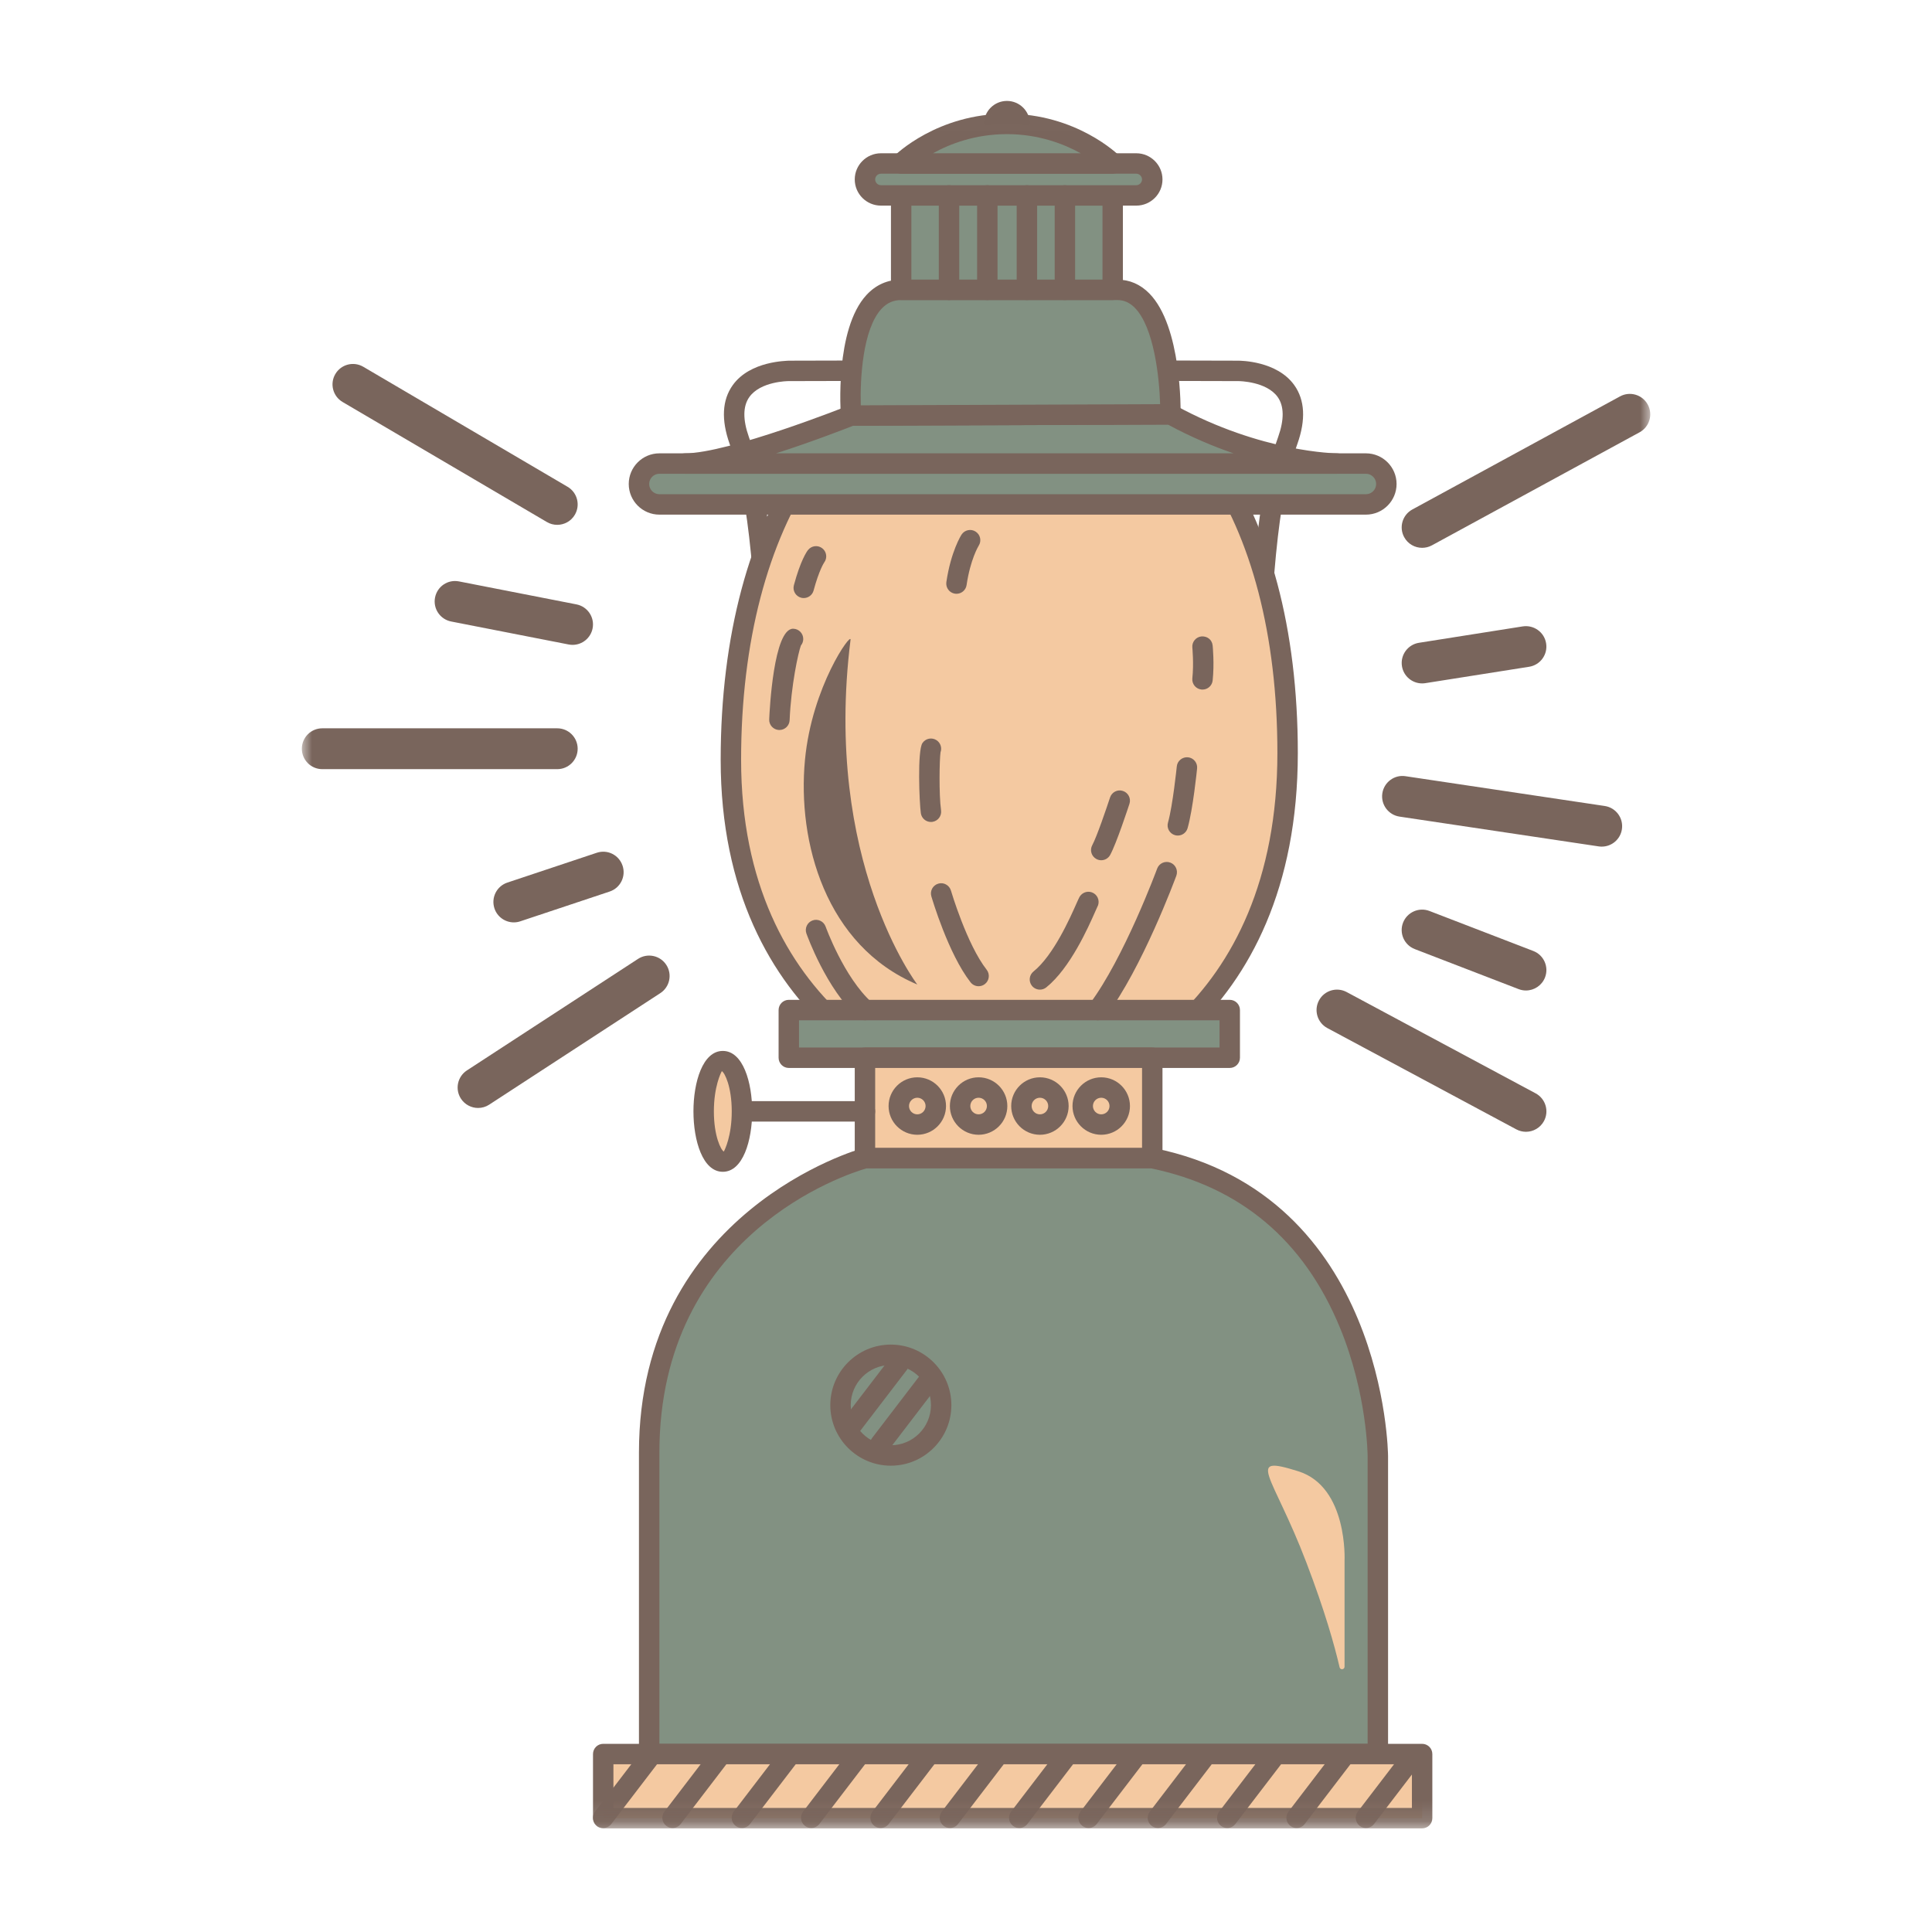 <?xml version="1.0" encoding="UTF-8"?>
<svg width="96px" height="96px" viewBox="0 0 96 96" version="1.1" xmlns="http://www.w3.org/2000/svg" xmlns:xlink="http://www.w3.org/1999/xlink">
    <!-- Generator: Sketch 52.5 (67469) - http://www.bohemiancoding.com/sketch -->
    <title>Icon / Illustration / Camping Lantern</title>
    <desc>Created with Sketch.</desc>
    <defs>
        <polygon id="path-1" points="0 86.851 67 86.851 67 1.015 0 1.015"></polygon>
    </defs>
    <g id="Icon-/-Illustration-/-Camping-Lantern" stroke="none" stroke-width="1" fill="none" fill-rule="evenodd">
        <g id="Group-93" transform="translate(15, 4)">
            <path d="M35.483,45.603 L35.239,45.603 C35.223,45.603 35.209,45.603 35.196,45.601 C26.966,45.497 23.007,40.911 22.74,31.193 C22.495,22.249 21.844,19.72 21.253,18.052 C20.831,16.857 20.882,15.877 21.408,15.14 C22.279,13.918 24.128,13.936 24.184,13.922 L27.873,13.913 L27.874,13.913 C28.153,13.913 28.38,14.139 28.381,14.419 C28.382,14.7 28.155,14.927 27.875,14.928 L24.181,14.937 C24.154,14.937 22.791,14.944 22.232,15.732 C21.913,16.184 21.906,16.85 22.211,17.713 C22.856,19.534 23.506,22.073 23.755,31.165 C24.008,40.4 27.589,44.545 35.361,44.588 C43.132,44.545 46.714,40.4 46.967,31.165 C47.215,22.073 47.866,19.534 48.511,17.713 C48.817,16.848 48.809,16.181 48.488,15.729 C47.933,14.951 46.575,14.937 46.547,14.937 L46.546,14.937 L42.847,14.928 C42.567,14.927 42.34,14.7 42.341,14.419 C42.342,14.139 42.568,13.913 42.848,13.913 L42.849,13.913 L46.544,13.922 C46.628,13.926 48.448,13.924 49.314,15.14 C49.839,15.877 49.891,16.857 49.468,18.052 C48.877,19.72 48.226,22.249 47.982,31.193 C47.715,40.911 43.755,45.497 35.527,45.601 C35.512,45.603 35.498,45.603 35.483,45.603" id="Fill-1" fill="#79655C"></path>
            <path d="M36.176,2.157 C36.176,2.788 35.665,3.299 35.034,3.299 C34.403,3.299 33.892,2.788 33.892,2.157 C33.892,1.527 34.403,1.015 35.034,1.015 C35.665,1.015 36.176,1.527 36.176,2.157" id="Fill-3" fill="#79655C"></path>
            <path d="M21.319,33.754 C21.319,46.105 30.539,50.673 35.277,50.673 C40.015,50.673 48.982,46.105 48.982,33.416 C48.982,20.726 43.144,13.535 35.15,13.535 C27.156,13.535 21.319,21.402 21.319,33.754" id="Fill-5" fill="#F4C9A1"></path>
            <path d="M35.149,14.043 C27.179,14.043 21.825,21.964 21.825,33.754 C21.825,46.033 31.063,50.165 35.276,50.165 C39.581,50.165 48.473,46.071 48.473,33.415 C48.473,21.647 43.243,14.043 35.149,14.043 M35.276,51.18 C30.744,51.18 20.81,46.793 20.81,33.754 C20.81,21.357 26.573,13.028 35.149,13.028 C43.86,13.028 49.488,21.03 49.488,33.415 C49.488,46.838 39.912,51.18 35.276,51.18" id="Fill-7" fill="#79655C"></path>
            <path d="M17.766,19.034 L52.873,19.034 C53.434,19.034 53.888,19.489 53.888,20.049 C53.888,20.609 53.434,21.064 52.873,21.064 L17.766,21.064 C17.204,21.064 16.751,20.609 16.751,20.049 C16.751,19.489 17.204,19.034 17.766,19.034" id="Fill-9" fill="#829182"></path>
            <path d="M17.765,19.541 C17.485,19.541 17.257,19.769 17.257,20.049 C17.257,20.329 17.485,20.557 17.765,20.557 L52.873,20.557 C53.152,20.557 53.38,20.329 53.38,20.049 C53.38,19.769 53.152,19.541 52.873,19.541 L17.765,19.541 Z M52.873,21.572 L17.765,21.572 C16.925,21.572 16.242,20.889 16.242,20.049 C16.242,19.21 16.925,18.526 17.765,18.526 L52.873,18.526 C53.712,18.526 54.395,19.21 54.395,20.049 C54.395,20.889 53.712,21.572 52.873,21.572 Z" id="Fill-11" fill="#79655C"></path>
            <path d="M43.157,16.588 C47.628,19.034 51.435,19.034 51.435,19.034 L19.034,19.034 C21.318,19.034 27.291,16.65 27.291,16.65 L43.157,16.588 Z" id="Fill-13" fill="#829182"></path>
            <path d="M23.562,18.526 L46.293,18.526 C45.284,18.181 44.181,17.717 43.03,17.096 L27.388,17.157 C26.978,17.318 25.348,17.953 23.562,18.526 M51.434,19.541 L19.034,19.541 C18.753,19.541 18.526,19.314 18.526,19.034 C18.526,18.754 18.753,18.526 19.034,18.526 C21.194,18.526 27.043,16.202 27.101,16.178 C27.161,16.155 27.224,16.143 27.288,16.142 L43.156,16.08 L43.158,16.08 C43.243,16.08 43.326,16.101 43.401,16.143 C47.692,18.491 51.398,18.526 51.435,18.526 C51.714,18.526 51.942,18.754 51.942,19.034 C51.942,19.31 51.721,19.534 51.447,19.541 L51.444,19.541 C51.444,19.541 51.439,19.541 51.434,19.541" id="Fill-15" fill="#79655C"></path>
            <path d="M27.291,16.65 C27.291,16.65 26.818,10.402 29.778,10.402 L40.522,10.402 C43.264,10.402 43.157,16.588 43.157,16.588 L27.291,16.65 Z" id="Fill-17" fill="#829182"></path>
            <path d="M29.778,10.91 C29.392,10.91 29.073,11.052 28.801,11.345 C27.865,12.354 27.734,14.825 27.772,16.14 L42.646,16.082 C42.606,14.743 42.34,12.263 41.389,11.294 C41.134,11.036 40.85,10.91 40.521,10.91 L29.778,10.91 Z M27.29,17.157 C27.024,17.157 26.804,16.953 26.783,16.688 C26.77,16.512 26.476,12.36 28.057,10.655 C28.525,10.15 29.104,9.895 29.778,9.895 L40.521,9.895 C41.128,9.895 41.663,10.127 42.112,10.584 C43.721,12.221 43.668,16.419 43.665,16.597 C43.66,16.873 43.436,17.094 43.16,17.095 L27.292,17.157 L27.29,17.157 Z" id="Fill-19" fill="#79655C"></path>
            <mask id="mask-2" fill="white">
                <use xlink:href="#path-1"></use>
            </mask>
            <g id="Clip-22"></g>
            <polygon id="Fill-21" fill="#829182" mask="url(#mask-2)" points="29.778 10.402 40.289 10.402 40.289 5.71 29.778 5.71"></polygon>
            <path d="M30.286,9.894 L39.782,9.894 L39.782,6.217 L30.286,6.217 L30.286,9.894 Z M40.288,10.909 L29.778,10.909 C29.497,10.909 29.271,10.683 29.271,10.402 L29.271,5.71 C29.271,5.43 29.497,5.202 29.778,5.202 L40.288,5.202 C40.569,5.202 40.796,5.43 40.796,5.71 L40.796,10.402 C40.796,10.683 40.569,10.909 40.288,10.909 Z" id="Fill-23" fill="#79655C" mask="url(#mask-2)"></path>
            <path d="M41.463,5.71 L28.774,5.71 C28.337,5.71 27.981,5.353 27.981,4.917 C27.981,4.481 28.337,4.124 28.774,4.124 L41.463,4.124 C41.9,4.124 42.256,4.481 42.256,4.917 C42.256,5.353 41.9,5.71 41.463,5.71" id="Fill-24" fill="#829182" mask="url(#mask-2)"></path>
            <path d="M28.773,4.631 C28.618,4.631 28.487,4.762 28.487,4.917 C28.487,5.072 28.618,5.202 28.773,5.202 L41.462,5.202 C41.616,5.202 41.747,5.072 41.747,4.917 C41.747,4.762 41.616,4.631 41.462,4.631 L28.773,4.631 Z M41.462,6.217 L28.773,6.217 C28.056,6.217 27.472,5.634 27.472,4.917 C27.472,4.2 28.056,3.616 28.773,3.616 L41.462,3.616 C42.179,3.616 42.763,4.2 42.763,4.917 C42.763,5.634 42.179,6.217 41.462,6.217 Z" id="Fill-25" fill="#79655C" mask="url(#mask-2)"></path>
            <path d="M29.778,4.124 C29.778,4.124 31.744,2.158 35.034,2.158 C38.322,2.158 40.289,4.124 40.289,4.124 L29.778,4.124 Z" id="Fill-26" fill="#829182" mask="url(#mask-2)"></path>
            <path d="M31.36,3.616 L38.699,3.616 C37.852,3.148 36.599,2.665 35.033,2.665 C33.455,2.665 32.204,3.148 31.36,3.616 M40.288,4.631 L29.778,4.631 C29.572,4.631 29.388,4.508 29.309,4.318 C29.23,4.128 29.274,3.911 29.419,3.764 C29.505,3.679 31.574,1.65 35.033,1.65 C38.492,1.65 40.56,3.679 40.647,3.764 C40.792,3.911 40.836,4.128 40.757,4.318 C40.679,4.508 40.493,4.631 40.288,4.631" id="Fill-27" fill="#79655C" mask="url(#mask-2)"></path>
            <polygon id="Fill-28" fill="#829182" mask="url(#mask-2)" points="24.195 48.558 46.106 48.558 46.106 46.19 24.195 46.19"></polygon>
            <path d="M24.703,48.051 L45.598,48.051 L45.598,46.697 L24.703,46.697 L24.703,48.051 Z M46.105,49.066 L24.195,49.066 C23.914,49.066 23.688,48.838 23.688,48.558 L23.688,46.189 C23.688,45.909 23.914,45.681 24.195,45.681 L46.105,45.681 C46.385,45.681 46.613,45.909 46.613,46.189 L46.613,48.558 C46.613,48.838 46.385,49.066 46.105,49.066 Z" id="Fill-29" fill="#79655C" mask="url(#mask-2)"></path>
            <polygon id="Fill-30" fill="#F4C9A1" mask="url(#mask-2)" points="27.981 53.549 42.257 53.549 42.257 48.557 27.981 48.557"></polygon>
            <path d="M28.487,53.041 L41.748,53.041 L41.748,49.065 L28.487,49.065 L28.487,53.041 Z M42.256,54.056 L27.98,54.056 C27.699,54.056 27.472,53.83 27.472,53.549 L27.472,48.558 C27.472,48.277 27.699,48.051 27.98,48.051 L42.256,48.051 C42.536,48.051 42.763,48.277 42.763,48.558 L42.763,53.549 C42.763,53.83 42.536,54.056 42.256,54.056 Z" id="Fill-31" fill="#79655C" mask="url(#mask-2)"></path>
            <path d="M27.981,53.549 C27.981,53.549 17.258,56.425 17.258,68.184 L17.258,83.158 L53.465,83.158 L53.465,68.353 C53.465,68.353 53.465,55.833 42.257,53.549 L27.981,53.549 Z" id="Fill-32" fill="#829182" mask="url(#mask-2)"></path>
            <path d="M17.765,82.65 L52.957,82.65 L52.957,68.354 C52.957,68.324 52.937,65.257 51.581,61.97 C49.795,57.637 46.639,54.975 42.203,54.057 L28.049,54.057 C27.109,54.328 17.765,57.299 17.765,68.184 L17.765,82.65 Z M53.464,83.666 L17.257,83.666 C16.977,83.666 16.749,83.438 16.749,83.158 L16.749,68.184 C16.749,56.175 27.736,53.088 27.848,53.059 C27.892,53.048 27.935,53.041 27.98,53.041 L42.255,53.041 C42.289,53.041 42.323,53.045 42.357,53.052 C53.839,55.392 53.972,68.224 53.972,68.354 L53.972,83.158 C53.972,83.438 53.745,83.666 53.464,83.666 Z" id="Fill-33" fill="#79655C" mask="url(#mask-2)"></path>
            <polygon id="Fill-34" fill="#F4C9A1" mask="url(#mask-2)" points="14.975 86.343 55.665 86.343 55.665 83.158 14.975 83.158"></polygon>
            <path d="M15.481,85.836 L55.157,85.836 L55.157,83.665 L15.481,83.665 L15.481,85.836 Z M55.665,86.851 L14.973,86.851 C14.692,86.851 14.466,86.623 14.466,86.343 L14.466,83.158 C14.466,82.877 14.692,82.65 14.973,82.65 L55.665,82.65 C55.945,82.65 56.172,82.877 56.172,83.158 L56.172,86.343 C56.172,86.623 55.945,86.851 55.665,86.851 Z" id="Fill-35" fill="#79655C" mask="url(#mask-2)"></path>
            <path d="M31.5,50.959 C31.5,51.466 31.088,51.878 30.58,51.878 C30.072,51.878 29.66,51.466 29.66,50.959 C29.66,50.451 30.072,50.039 30.58,50.039 C31.088,50.039 31.5,50.451 31.5,50.959" id="Fill-36" fill="#F4C9A1" mask="url(#mask-2)"></path>
            <path d="M30.58,50.546 C30.353,50.546 30.168,50.731 30.168,50.958 C30.168,51.186 30.353,51.371 30.58,51.371 C30.807,51.371 30.992,51.186 30.992,50.958 C30.992,50.731 30.807,50.546 30.58,50.546 M30.58,52.386 C29.793,52.386 29.153,51.746 29.153,50.958 C29.153,50.172 29.793,49.531 30.58,49.531 C31.367,49.531 32.007,50.172 32.007,50.958 C32.007,51.746 31.367,52.386 30.58,52.386" id="Fill-37" fill="#79655C" mask="url(#mask-2)"></path>
            <path d="M34.546,50.959 C34.546,51.466 34.135,51.878 33.627,51.878 C33.119,51.878 32.707,51.466 32.707,50.959 C32.707,50.451 33.119,50.039 33.627,50.039 C34.135,50.039 34.546,50.451 34.546,50.959" id="Fill-38" fill="#F4C9A1" mask="url(#mask-2)"></path>
            <path d="M33.626,50.546 C33.399,50.546 33.214,50.731 33.214,50.958 C33.214,51.186 33.399,51.371 33.626,51.371 C33.854,51.371 34.039,51.186 34.039,50.958 C34.039,50.731 33.854,50.546 33.626,50.546 M33.626,52.386 C32.84,52.386 32.199,51.746 32.199,50.958 C32.199,50.172 32.84,49.531 33.626,49.531 C34.413,49.531 35.054,50.172 35.054,50.958 C35.054,51.746 34.413,52.386 33.626,52.386" id="Fill-39" fill="#79655C" mask="url(#mask-2)"></path>
            <path d="M37.594,50.959 C37.594,51.466 37.182,51.878 36.674,51.878 C36.165,51.878 35.754,51.466 35.754,50.959 C35.754,50.451 36.165,50.039 36.674,50.039 C37.182,50.039 37.594,50.451 37.594,50.959" id="Fill-40" fill="#F4C9A1" mask="url(#mask-2)"></path>
            <path d="M36.673,50.546 C36.445,50.546 36.261,50.731 36.261,50.958 C36.261,51.186 36.445,51.371 36.673,51.371 C36.9,51.371 37.085,51.186 37.085,50.958 C37.085,50.731 36.9,50.546 36.673,50.546 M36.673,52.386 C35.886,52.386 35.246,51.746 35.246,50.958 C35.246,50.172 35.886,49.531 36.673,49.531 C37.46,49.531 38.1,50.172 38.1,50.958 C38.1,51.746 37.46,52.386 36.673,52.386" id="Fill-41" fill="#79655C" mask="url(#mask-2)"></path>
            <path d="M40.64,50.959 C40.64,51.466 40.228,51.878 39.721,51.878 C39.212,51.878 38.801,51.466 38.801,50.959 C38.801,50.451 39.212,50.039 39.721,50.039 C40.228,50.039 40.64,50.451 40.64,50.959" id="Fill-42" fill="#F4C9A1" mask="url(#mask-2)"></path>
            <path d="M39.719,50.546 C39.492,50.546 39.307,50.731 39.307,50.958 C39.307,51.186 39.492,51.371 39.719,51.371 C39.947,51.371 40.131,51.186 40.131,50.958 C40.131,50.731 39.947,50.546 39.719,50.546 M39.719,52.386 C38.933,52.386 38.292,51.746 38.292,50.958 C38.292,50.172 38.933,49.531 39.719,49.531 C40.506,49.531 41.147,50.172 41.147,50.958 C41.147,51.746 40.506,52.386 39.719,52.386" id="Fill-43" fill="#79655C" mask="url(#mask-2)"></path>
            <path d="M27.98,51.73 L21.656,51.73 C21.376,51.73 21.149,51.503 21.149,51.223 C21.149,50.943 21.376,50.715 21.656,50.715 L27.98,50.715 C28.26,50.715 28.487,50.943 28.487,51.223 C28.487,51.503 28.26,51.73 27.98,51.73" id="Fill-44" fill="#79655C" mask="url(#mask-2)"></path>
            <path d="M21.869,51.223 C21.869,52.601 21.443,53.718 20.918,53.718 C20.391,53.718 19.965,52.601 19.965,51.223 C19.965,49.844 20.391,48.728 20.918,48.728 C21.443,48.728 21.869,49.844 21.869,51.223" id="Fill-45" fill="#F4C9A1" mask="url(#mask-2)"></path>
            <path d="M20.868,49.225 C20.82,49.306 20.472,49.996 20.472,51.223 C20.472,52.45 20.82,53.139 20.965,53.221 C21.013,53.139 21.36,52.45 21.36,51.223 C21.36,49.996 21.013,49.306 20.868,49.225 M20.916,54.226 C19.914,54.226 19.457,52.669 19.457,51.223 C19.457,49.776 19.914,48.22 20.916,48.22 C21.918,48.22 22.375,49.776 22.375,51.223 C22.375,52.669 21.918,54.226 20.916,54.226" id="Fill-46" fill="#79655C" mask="url(#mask-2)"></path>
            <path d="M27.263,27.79 C27.314,27.384 25.345,30.108 24.999,33.754 C24.61,37.834 26.021,42.999 30.58,44.92 C30.58,44.92 25.887,38.787 27.263,27.79" id="Fill-47" fill="#79655C" mask="url(#mask-2)"></path>
            <path d="M24.937,25.717 C24.894,25.717 24.849,25.712 24.805,25.7 C24.535,25.627 24.374,25.349 24.448,25.078 C24.776,23.858 25.085,23.413 25.144,23.337 C25.316,23.113 25.635,23.072 25.856,23.242 C26.076,23.411 26.12,23.724 25.956,23.946 C25.942,23.966 25.699,24.333 25.427,25.342 C25.367,25.568 25.162,25.717 24.937,25.717" id="Fill-48" fill="#79655C" mask="url(#mask-2)"></path>
            <path d="M23.729,32.273 C23.722,32.273 23.714,32.273 23.707,32.273 C23.427,32.261 23.209,32.024 23.221,31.745 C23.241,31.283 23.442,27.241 24.409,27.241 L24.414,27.241 C24.694,27.246 24.917,27.477 24.913,27.757 C24.911,27.878 24.868,27.988 24.797,28.073 C24.665,28.427 24.309,30.06 24.236,31.787 C24.224,32.06 24,32.273 23.729,32.273" id="Fill-49" fill="#79655C" mask="url(#mask-2)"></path>
            <path d="M32.528,25.505 C32.504,25.505 32.478,25.504 32.454,25.5 C32.176,25.46 31.984,25.202 32.024,24.924 C32.25,23.394 32.757,22.598 32.778,22.565 C32.931,22.329 33.248,22.264 33.479,22.415 C33.715,22.567 33.782,22.879 33.631,23.115 C33.618,23.135 33.217,23.796 33.029,25.072 C32.992,25.324 32.775,25.505 32.528,25.505" id="Fill-50" fill="#79655C" mask="url(#mask-2)"></path>
            <path d="M31.257,36.843 C31.009,36.843 30.792,36.66 30.756,36.407 C30.681,35.881 30.579,33.309 30.835,32.923 C30.99,32.689 31.308,32.627 31.538,32.781 C31.738,32.913 31.813,33.163 31.735,33.377 C31.683,33.697 31.649,35.481 31.761,36.263 C31.8,36.541 31.607,36.798 31.329,36.838 C31.306,36.842 31.28,36.843 31.257,36.843" id="Fill-51" fill="#79655C" mask="url(#mask-2)"></path>
            <path d="M33.626,45.005 C33.476,45.005 33.327,44.938 33.226,44.81 C32.121,43.396 31.313,40.653 31.278,40.537 C31.199,40.267 31.354,39.986 31.623,39.908 C31.887,39.826 32.174,39.984 32.252,40.252 C32.26,40.279 33.041,42.925 34.026,44.185 C34.199,44.406 34.159,44.725 33.939,44.897 C33.847,44.969 33.736,45.005 33.626,45.005" id="Fill-52" fill="#79655C" mask="url(#mask-2)"></path>
            <path d="M27.98,46.697 C27.859,46.697 27.737,46.654 27.64,46.567 C26.061,45.144 25.11,42.495 25.069,42.383 C24.976,42.119 25.114,41.829 25.378,41.735 C25.637,41.64 25.932,41.779 26.025,42.043 C26.035,42.069 26.934,44.563 28.32,45.812 C28.528,45.999 28.545,46.321 28.356,46.529 C28.256,46.64 28.119,46.697 27.98,46.697" id="Fill-53" fill="#79655C" mask="url(#mask-2)"></path>
            <path d="M36.673,45.174 C36.525,45.174 36.378,45.11 36.277,44.985 C36.102,44.767 36.137,44.447 36.355,44.272 C37.352,43.467 38.177,41.599 38.488,40.895 C38.566,40.718 38.622,40.599 38.647,40.556 C38.795,40.316 39.106,40.239 39.344,40.383 C39.581,40.525 39.66,40.832 39.522,41.072 C39.501,41.111 39.467,41.193 39.417,41.305 C39.079,42.071 38.181,44.102 36.991,45.061 C36.898,45.137 36.785,45.174 36.673,45.174" id="Fill-54" fill="#79655C" mask="url(#mask-2)"></path>
            <path d="M39.719,38.745 C39.637,38.745 39.554,38.725 39.478,38.683 C39.231,38.55 39.14,38.242 39.274,37.996 C39.5,37.578 39.988,36.143 40.157,35.627 C40.245,35.36 40.528,35.213 40.797,35.302 C41.063,35.388 41.209,35.675 41.122,35.941 C41.056,36.141 40.477,37.906 40.165,38.479 C40.074,38.649 39.899,38.745 39.719,38.745" id="Fill-55" fill="#79655C" mask="url(#mask-2)"></path>
            <path d="M44.752,30.265 C44.733,30.265 44.716,30.264 44.697,30.262 C44.418,30.232 44.217,29.982 44.247,29.703 C44.324,28.982 44.247,28.186 44.247,28.178 C44.219,27.899 44.423,27.651 44.701,27.623 C45.002,27.604 45.229,27.798 45.256,28.078 C45.26,28.115 45.345,28.988 45.256,29.812 C45.229,30.072 45.008,30.265 44.752,30.265" id="Fill-56" fill="#79655C" mask="url(#mask-2)"></path>
            <path d="M43.524,37.518 C43.478,37.518 43.431,37.512 43.384,37.499 C43.115,37.422 42.959,37.141 43.037,36.872 C43.274,36.036 43.472,34.102 43.474,34.083 C43.502,33.803 43.754,33.604 44.031,33.629 C44.309,33.658 44.513,33.906 44.483,34.186 C44.475,34.269 44.275,36.229 44.011,37.15 C43.948,37.373 43.745,37.518 43.524,37.518" id="Fill-57" fill="#79655C" mask="url(#mask-2)"></path>
            <path d="M39.549,46.697 C39.443,46.697 39.336,46.663 39.244,46.595 C39.02,46.427 38.975,46.109 39.143,45.885 C40.853,43.605 42.483,39.206 42.498,39.161 C42.596,38.898 42.885,38.764 43.151,38.861 C43.413,38.957 43.547,39.25 43.452,39.513 C43.383,39.698 41.756,44.094 39.955,46.494 C39.855,46.627 39.702,46.697 39.549,46.697" id="Fill-58" fill="#79655C" mask="url(#mask-2)"></path>
            <path d="M12.688,22.079 C12.513,22.079 12.336,22.035 12.174,21.939 L2.023,15.975 C1.541,15.692 1.378,15.07 1.662,14.587 C1.947,14.102 2.567,13.941 3.052,14.225 L13.204,20.189 C13.686,20.472 13.848,21.095 13.564,21.578 C13.375,21.901 13.036,22.079 12.688,22.079" id="Fill-59" fill="#79655C" mask="url(#mask-2)"></path>
            <path d="M13.451,28.043 C13.387,28.043 13.321,28.037 13.255,28.024 L7.418,26.882 C6.868,26.774 6.509,26.241 6.617,25.691 C6.724,25.142 7.251,24.78 7.808,24.89 L13.645,26.032 C14.195,26.14 14.555,26.673 14.446,27.223 C14.352,27.707 13.927,28.043 13.451,28.043" id="Fill-60" fill="#79655C" mask="url(#mask-2)"></path>
            <path d="M12.689,34.219 L1.015,34.219 C0.453,34.219 -0.001,33.764 -0.001,33.204 C-0.001,32.644 0.453,32.189 1.015,32.189 L12.689,32.189 C13.25,32.189 13.704,32.644 13.704,33.204 C13.704,33.764 13.25,34.219 12.689,34.219" id="Fill-61" fill="#79655C" mask="url(#mask-2)"></path>
            <path d="M10.532,41.833 C10.106,41.833 9.71,41.564 9.569,41.139 C9.392,40.607 9.679,40.032 10.211,39.855 L14.652,38.374 C15.188,38.194 15.758,38.484 15.935,39.016 C16.113,39.548 15.826,40.123 15.294,40.3 L10.852,41.78 C10.746,41.816 10.637,41.833 10.532,41.833" id="Fill-62" fill="#79655C" mask="url(#mask-2)"></path>
            <path d="M8.756,51.054 C8.424,51.054 8.099,50.891 7.904,50.593 C7.598,50.123 7.731,49.495 8.201,49.188 L16.703,43.647 C17.171,43.341 17.802,43.473 18.108,43.944 C18.414,44.413 18.281,45.042 17.811,45.348 L9.309,50.889 C9.139,51.001 8.946,51.054 8.756,51.054" id="Fill-63" fill="#79655C" mask="url(#mask-2)"></path>
            <path d="M55.665,23.221 C55.306,23.221 54.957,23.031 54.773,22.691 C54.504,22.199 54.687,21.583 55.179,21.315 L65.499,15.696 C65.992,15.428 66.608,15.61 66.876,16.102 C67.145,16.594 66.962,17.212 66.471,17.48 L56.151,23.098 C55.995,23.182 55.829,23.221 55.665,23.221" id="Fill-64" fill="#79655C" mask="url(#mask-2)"></path>
            <path d="M55.663,29.958 C55.173,29.958 54.741,29.602 54.662,29.101 C54.574,28.547 54.953,28.028 55.506,27.94 L60.666,27.125 C61.217,27.041 61.74,27.416 61.826,27.97 C61.915,28.524 61.536,29.043 60.983,29.131 L55.823,29.946 C55.769,29.954 55.716,29.958 55.663,29.958" id="Fill-65" fill="#79655C" mask="url(#mask-2)"></path>
            <path d="M64.59,38.068 C64.54,38.068 64.489,38.065 64.439,38.057 L54.542,36.577 C53.986,36.493 53.605,35.977 53.687,35.422 C53.77,34.868 54.289,34.482 54.84,34.569 L64.738,36.049 C65.293,36.132 65.675,36.649 65.592,37.203 C65.517,37.707 65.084,38.068 64.59,38.068" id="Fill-66" fill="#79655C" mask="url(#mask-2)"></path>
            <path d="M60.824,45.217 C60.703,45.217 60.58,45.195 60.46,45.149 L55.3,43.16 C54.776,42.958 54.515,42.372 54.716,41.849 C54.919,41.324 55.509,41.065 56.029,41.266 L61.189,43.254 C61.713,43.456 61.973,44.044 61.772,44.566 C61.616,44.969 61.231,45.217 60.824,45.217" id="Fill-67" fill="#79655C" mask="url(#mask-2)"></path>
            <path d="M60.823,52.238 C60.662,52.238 60.498,52.199 60.344,52.117 L50.954,47.084 C50.461,46.819 50.274,46.204 50.539,45.71 C50.804,45.216 51.419,45.029 51.914,45.294 L61.305,50.328 C61.798,50.592 61.985,51.209 61.72,51.703 C61.536,52.044 61.185,52.238 60.823,52.238" id="Fill-68" fill="#79655C" mask="url(#mask-2)"></path>
            <path d="M29.264,63.827 C28.166,63.827 27.272,64.722 27.272,65.821 C27.272,66.92 28.166,67.814 29.264,67.814 C30.364,67.814 31.258,66.92 31.258,65.821 C31.258,64.722 30.364,63.827 29.264,63.827 M29.264,68.829 C27.606,68.829 26.257,67.48 26.257,65.821 C26.257,64.162 27.606,62.812 29.264,62.812 C30.924,62.812 32.273,64.162 32.273,65.821 C32.273,67.48 30.924,68.829 29.264,68.829" id="Fill-69" fill="#79655C" mask="url(#mask-2)"></path>
            <path d="M27.251,67.415 C27.143,67.415 27.035,67.381 26.942,67.311 C26.72,67.14 26.678,66.822 26.848,66.599 L29.257,63.45 C29.428,63.227 29.746,63.185 29.969,63.356 C30.191,63.525 30.234,63.844 30.064,64.067 L27.654,67.216 C27.555,67.347 27.403,67.415 27.251,67.415" id="Fill-70" fill="#79655C" mask="url(#mask-2)"></path>
            <path d="M14.973,86.832 C14.865,86.832 14.757,86.798 14.664,86.728 C14.442,86.557 14.4,86.24 14.57,86.016 L16.979,82.868 C17.149,82.645 17.468,82.603 17.691,82.773 C17.913,82.943 17.955,83.262 17.786,83.484 L15.376,86.633 C15.277,86.764 15.125,86.832 14.973,86.832" id="Fill-71" fill="#79655C" mask="url(#mask-2)"></path>
            <path d="M18.419,86.832 C18.311,86.832 18.203,86.798 18.11,86.728 C17.888,86.557 17.846,86.24 18.016,86.016 L20.424,82.868 C20.595,82.645 20.912,82.603 21.136,82.773 C21.359,82.943 21.401,83.262 21.231,83.484 L18.822,86.633 C18.723,86.764 18.571,86.832 18.419,86.832" id="Fill-72" fill="#79655C" mask="url(#mask-2)"></path>
            <path d="M21.864,86.832 C21.756,86.832 21.648,86.798 21.555,86.728 C21.333,86.557 21.291,86.24 21.461,86.016 L23.87,82.868 C24.041,82.645 24.359,82.603 24.581,82.773 C24.804,82.943 24.846,83.262 24.677,83.484 L22.267,86.633 C22.167,86.764 22.016,86.832 21.864,86.832" id="Fill-73" fill="#79655C" mask="url(#mask-2)"></path>
            <path d="M25.31,86.832 C25.202,86.832 25.094,86.798 25.001,86.728 C24.779,86.557 24.737,86.24 24.907,86.016 L27.315,82.868 C27.485,82.645 27.804,82.603 28.027,82.773 C28.25,82.943 28.291,83.262 28.122,83.484 L25.713,86.633 C25.613,86.764 25.462,86.832 25.31,86.832" id="Fill-74" fill="#79655C" mask="url(#mask-2)"></path>
            <path d="M28.755,86.832 C28.647,86.832 28.539,86.798 28.446,86.728 C28.224,86.557 28.182,86.24 28.352,86.016 L30.761,82.868 C30.932,82.645 31.249,82.603 31.472,82.773 C31.695,82.943 31.737,83.262 31.568,83.484 L29.158,86.633 C29.058,86.764 28.907,86.832 28.755,86.832" id="Fill-75" fill="#79655C" mask="url(#mask-2)"></path>
            <path d="M32.201,86.832 C32.093,86.832 31.985,86.798 31.892,86.728 C31.67,86.557 31.628,86.24 31.798,86.016 L34.206,82.868 C34.376,82.645 34.695,82.603 34.917,82.773 C35.141,82.943 35.182,83.262 35.013,83.484 L32.604,86.633 C32.504,86.764 32.353,86.832 32.201,86.832" id="Fill-76" fill="#79655C" mask="url(#mask-2)"></path>
            <path d="M35.646,86.832 C35.538,86.832 35.43,86.798 35.337,86.728 C35.115,86.557 35.073,86.24 35.243,86.016 L37.651,82.868 C37.821,82.645 38.139,82.603 38.362,82.773 C38.586,82.943 38.627,83.262 38.458,83.484 L36.049,86.633 C35.949,86.764 35.798,86.832 35.646,86.832" id="Fill-77" fill="#79655C" mask="url(#mask-2)"></path>
            <path d="M39.092,86.832 C38.984,86.832 38.876,86.798 38.783,86.728 C38.561,86.557 38.519,86.24 38.689,86.016 L41.097,82.868 C41.268,82.645 41.585,82.603 41.808,82.773 C42.032,82.943 42.073,83.262 41.904,83.484 L39.495,86.633 C39.395,86.764 39.244,86.832 39.092,86.832" id="Fill-78" fill="#79655C" mask="url(#mask-2)"></path>
            <path d="M42.537,86.832 C42.429,86.832 42.321,86.798 42.228,86.728 C42.006,86.557 41.964,86.24 42.134,86.016 L44.542,82.868 C44.712,82.645 45.031,82.603 45.253,82.773 C45.477,82.943 45.518,83.262 45.349,83.484 L42.94,86.633 C42.84,86.764 42.689,86.832 42.537,86.832" id="Fill-79" fill="#79655C" mask="url(#mask-2)"></path>
            <path d="M45.982,86.832 C45.874,86.832 45.765,86.798 45.673,86.728 C45.451,86.557 45.409,86.24 45.579,86.016 L47.988,82.868 C48.158,82.645 48.477,82.603 48.699,82.773 C48.922,82.943 48.964,83.262 48.795,83.484 L46.385,86.633 C46.285,86.764 46.134,86.832 45.982,86.832" id="Fill-80" fill="#79655C" mask="url(#mask-2)"></path>
            <path d="M49.428,86.832 C49.32,86.832 49.212,86.798 49.119,86.728 C48.897,86.557 48.855,86.24 49.025,86.016 L51.433,82.868 C51.604,82.645 51.921,82.603 52.144,82.773 C52.368,82.943 52.409,83.262 52.24,83.484 L49.831,86.633 C49.731,86.764 49.58,86.832 49.428,86.832" id="Fill-81" fill="#79655C" mask="url(#mask-2)"></path>
            <path d="M52.873,86.832 C52.765,86.832 52.656,86.798 52.564,86.728 C52.342,86.557 52.3,86.24 52.47,86.016 L54.879,82.868 C55.049,82.645 55.368,82.603 55.59,82.773 C55.813,82.943 55.855,83.262 55.686,83.484 L53.276,86.633 C53.176,86.764 53.025,86.832 52.873,86.832" id="Fill-82" fill="#79655C" mask="url(#mask-2)"></path>
            <path d="M28.734,68.273 C28.626,68.273 28.518,68.238 28.425,68.168 C28.203,67.998 28.162,67.68 28.331,67.457 L30.739,64.308 C30.91,64.085 31.228,64.043 31.451,64.213 C31.674,64.383 31.716,64.701 31.546,64.925 L29.137,68.074 C29.038,68.205 28.886,68.273 28.734,68.273" id="Fill-83" fill="#79655C" mask="url(#mask-2)"></path>
            <path d="M32.156,5.71 L32.156,10.402" id="Fill-84" fill="#829182" mask="url(#mask-2)"></path>
            <path d="M32.156,10.91 C31.876,10.91 31.649,10.682 31.649,10.402 L31.649,5.71 C31.649,5.43 31.876,5.203 32.156,5.203 C32.436,5.203 32.664,5.43 32.664,5.71 L32.664,10.402 C32.664,10.682 32.436,10.91 32.156,10.91" id="Fill-85" fill="#79655C" mask="url(#mask-2)"></path>
            <path d="M34.06,5.71 L34.06,10.402" id="Fill-86" fill="#829182" mask="url(#mask-2)"></path>
            <path d="M34.06,10.91 C33.779,10.91 33.552,10.682 33.552,10.402 L33.552,5.71 C33.552,5.43 33.779,5.203 34.06,5.203 C34.34,5.203 34.567,5.43 34.567,5.71 L34.567,10.402 C34.567,10.682 34.34,10.91 34.06,10.91" id="Fill-87" fill="#79655C" mask="url(#mask-2)"></path>
            <path d="M36.027,5.71 L36.027,10.402" id="Fill-88" fill="#829182" mask="url(#mask-2)"></path>
            <path d="M36.027,10.91 C35.746,10.91 35.519,10.682 35.519,10.402 L35.519,5.71 C35.519,5.43 35.746,5.203 36.027,5.203 C36.307,5.203 36.534,5.43 36.534,5.71 L36.534,10.402 C36.534,10.682 36.307,10.91 36.027,10.91" id="Fill-89" fill="#79655C" mask="url(#mask-2)"></path>
            <path d="M37.914,5.71 L37.914,10.402" id="Fill-90" fill="#829182" mask="url(#mask-2)"></path>
            <path d="M37.914,10.91 C37.634,10.91 37.407,10.682 37.407,10.402 L37.407,5.71 C37.407,5.43 37.634,5.203 37.914,5.203 C38.194,5.203 38.422,5.43 38.422,5.71 L38.422,10.402 C38.422,10.682 38.194,10.91 37.914,10.91" id="Fill-91" fill="#79655C" mask="url(#mask-2)"></path>
            <path d="M51.564,78.848 C51.598,78.993 51.81,78.964 51.81,78.816 L51.81,73.556 C51.81,73.556 51.989,69.886 49.512,69.107 C46.828,68.264 48.226,69.22 49.91,73.633 C50.836,76.058 51.318,77.784 51.564,78.848" id="Fill-92" fill="#F4C9A1" mask="url(#mask-2)"></path>
        </g>
    </g>
</svg>